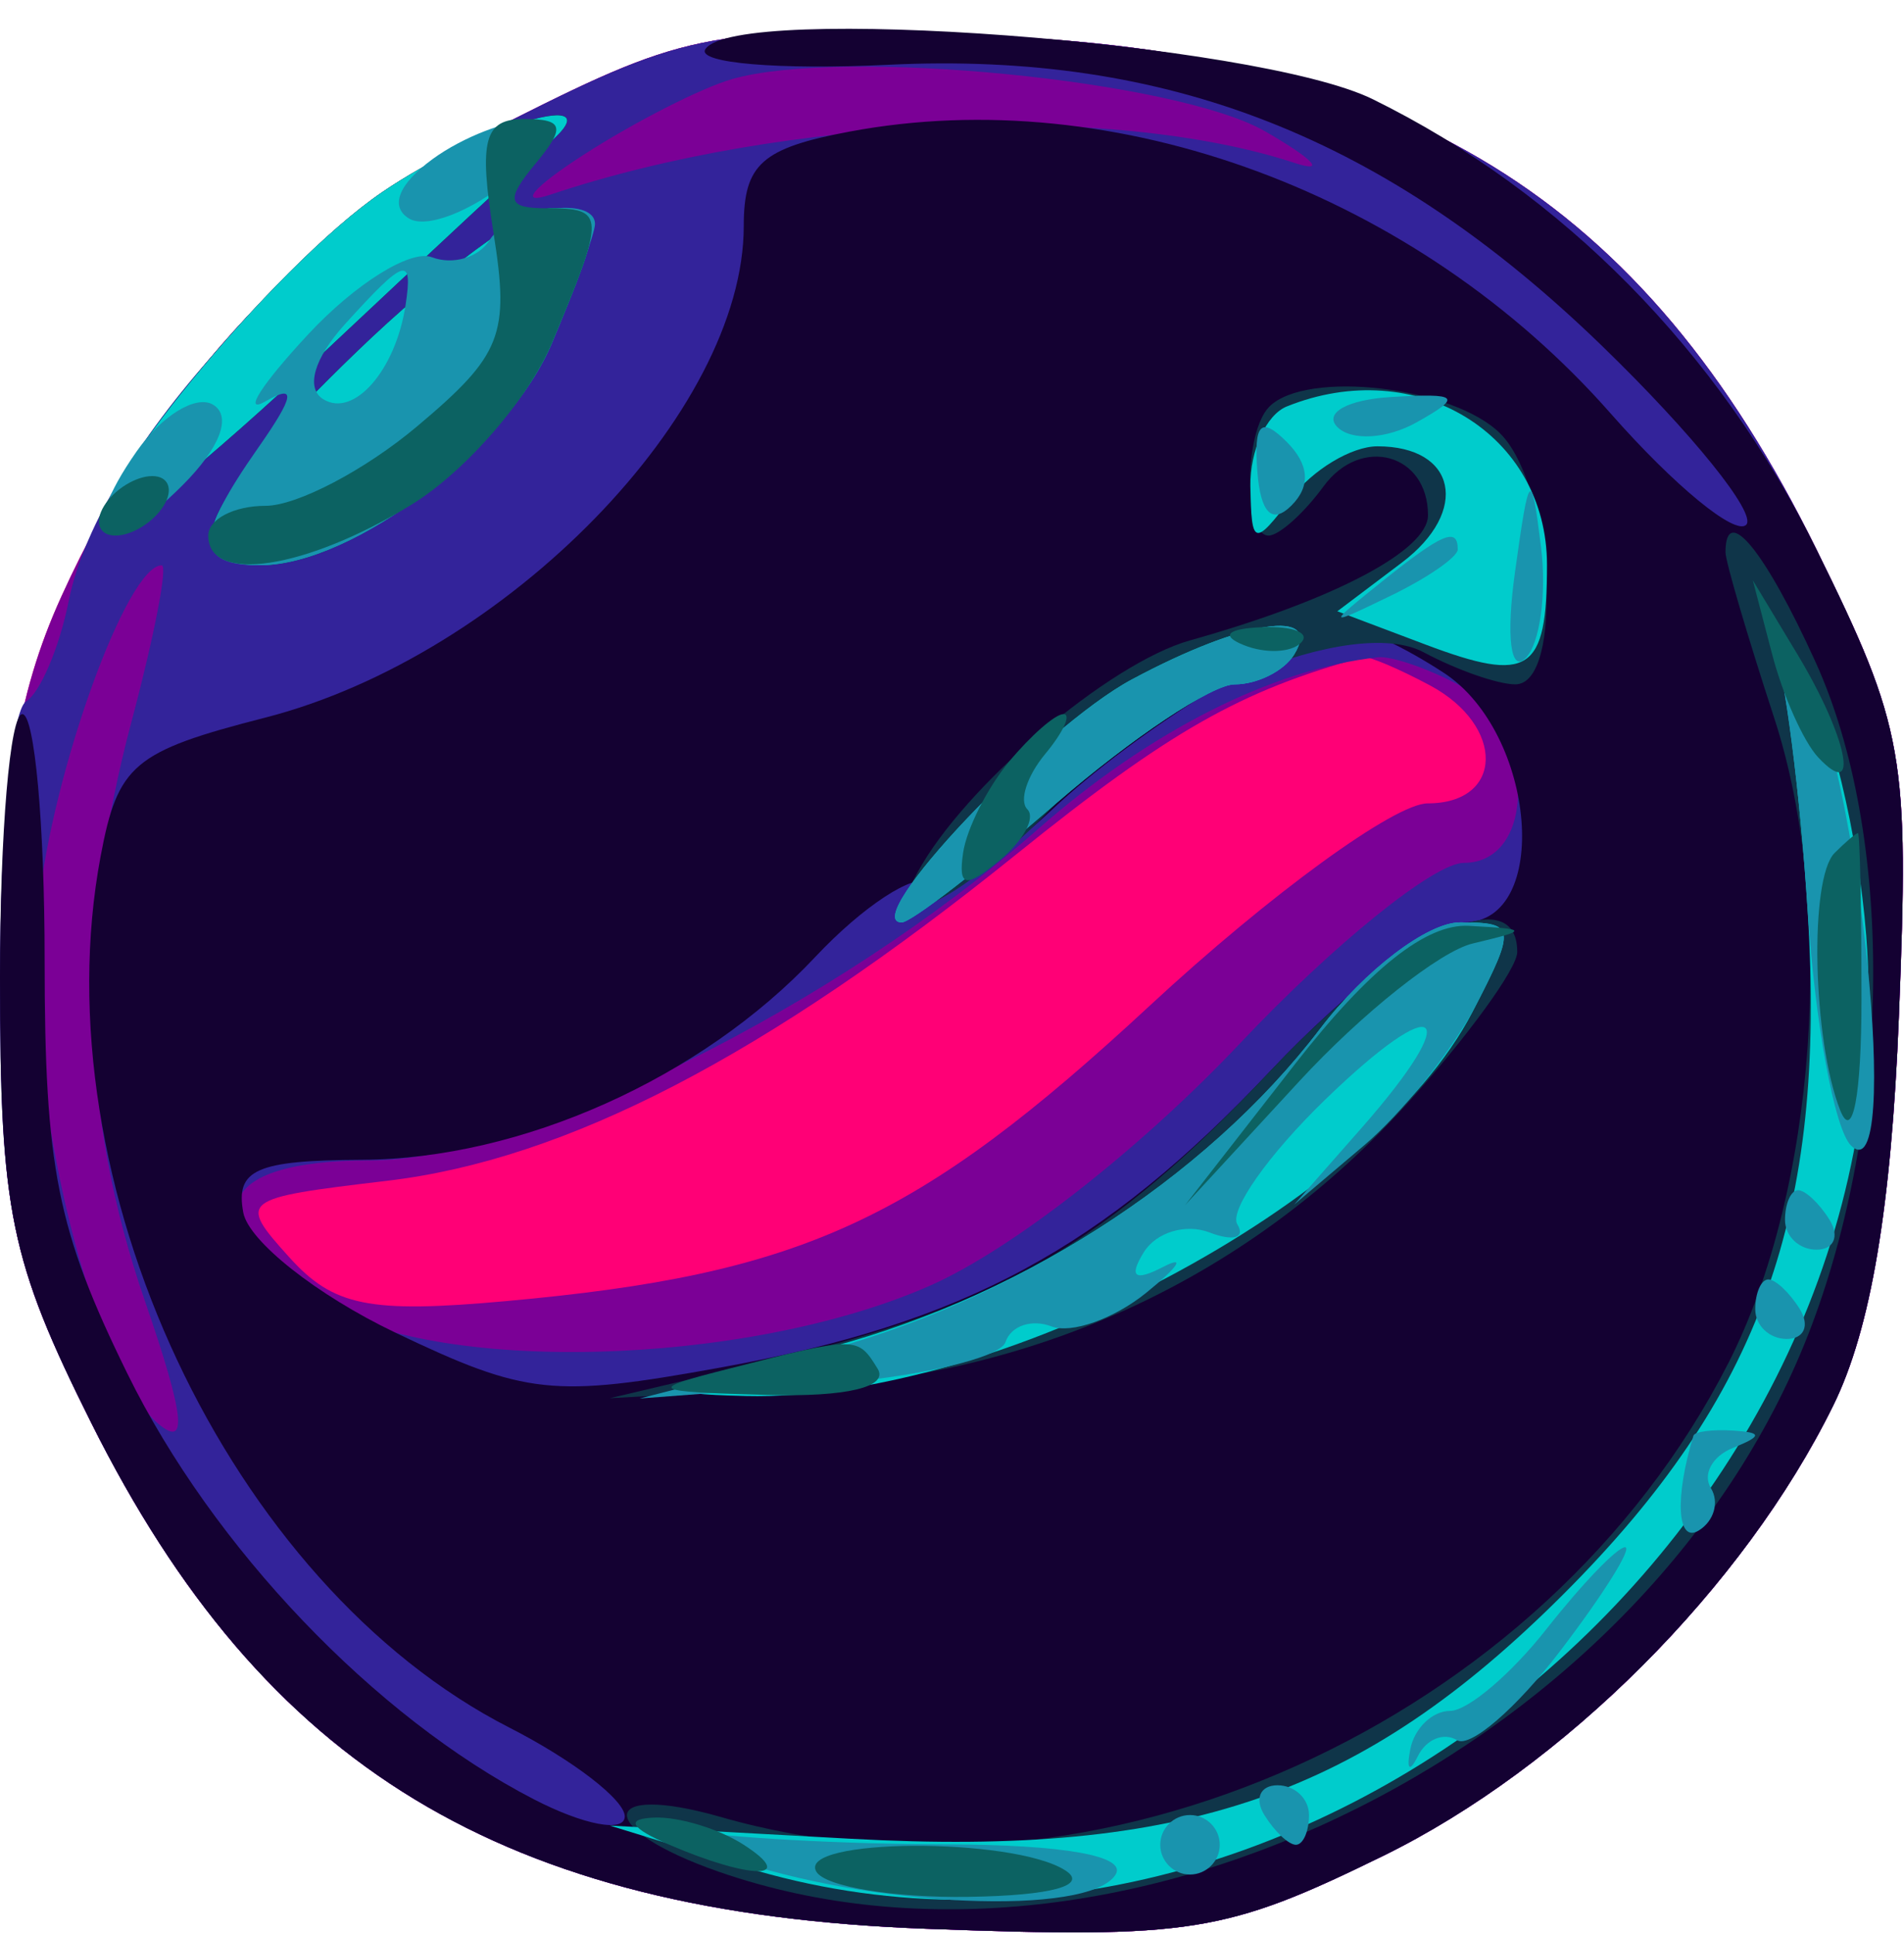 <svg width="64" height="65" viewBox="0 0 64 65" fill="none" xmlns="http://www.w3.org/2000/svg">
<path fill-rule="evenodd" clip-rule="evenodd" d="M17.255 4.008C10.45 7.433 5.336 12.834 2.059 20.057C0.548 23.388 0.038 26.65 0.022 33.09C0.003 40.701 0.35 42.381 3.068 47.821C8.863 59.418 16.917 64.297 31.129 64.823C40.031 65.153 41.191 64.968 46.481 62.378C52.567 59.398 58.62 53.343 61.627 47.225C62.883 44.67 63.575 40.569 63.828 34.173C64.178 25.366 64.023 24.489 61.057 18.465C55.238 6.644 47.201 1.698 33 1.199C24.011 0.882 23.164 1.034 17.255 4.008Z" fill="#FF0076"/>
<path fill-rule="evenodd" clip-rule="evenodd" d="M17.255 4.008C10.45 7.433 5.336 12.834 2.059 20.057C0.548 23.388 0.038 26.65 0.022 33.09C0.003 40.701 0.35 42.381 3.068 47.821C8.863 59.418 16.917 64.297 31.129 64.823C40.031 65.153 41.191 64.968 46.481 62.378C52.567 59.398 58.62 53.343 61.627 47.225C62.883 44.67 63.575 40.569 63.828 34.173C64.178 25.366 64.023 24.489 61.057 18.465C55.238 6.644 47.201 1.698 33 1.199C24.011 0.882 23.164 1.034 17.255 4.008ZM48.066 23.035C50.602 24.393 50.552 27 47.99 27C46.885 27 42.684 30.057 38.655 33.792C30.822 41.054 26.951 42.831 17 43.729C12.405 44.144 11.208 43.901 9.724 42.255C7.984 40.325 8.051 40.273 13.01 39.685C19.041 38.971 25.75 35.491 34.16 28.714C39.297 24.575 41.706 23.205 45.816 22.086C45.989 22.039 47.002 22.466 48.066 23.035Z" fill="#7B0096"/>
<path fill-rule="evenodd" clip-rule="evenodd" d="M17.186 4.042C10.305 7.506 3.336 15.068 2.313 20.183C1.999 21.755 1.35 23.284 0.871 23.58C0.392 23.876 0 28.07 0 32.899C0 40.699 0.343 42.367 3.068 47.821C8.863 59.418 16.917 64.297 31.129 64.823C40.031 65.153 41.191 64.968 46.481 62.378C52.567 59.398 58.62 53.343 61.627 47.225C62.883 44.67 63.575 40.569 63.828 34.173C64.178 25.366 64.023 24.489 61.057 18.465C55.238 6.644 47.201 1.698 33 1.199C23.992 0.882 23.173 1.029 17.186 4.042ZM42.525 4.414C44.161 5.356 44.6 5.832 43.5 5.471C37.309 3.439 26.35 3.909 18.498 6.543C17.399 6.911 17.899 6.31 19.609 5.207C21.319 4.104 23.569 2.956 24.609 2.658C28.311 1.594 39.54 2.695 42.525 4.414ZM4.421 24.25C2.548 31.287 2.691 37.417 4.877 43.743C6.2 47.575 6.323 48.683 5.334 47.862C2.985 45.913 0.71 36.099 1.294 30.437C1.759 25.938 4.27 19 5.435 19C5.646 19 5.19 21.362 4.421 24.25ZM49.066 23.035C51.602 24.393 51.708 29 49.203 29C48.214 29 44.829 31.73 41.681 35.066C38.327 38.619 34.018 41.989 31.277 43.202C25.069 45.948 14.511 46.217 10.708 43.727C6.482 40.96 7.19 39 12.417 39C17.691 39 28.091 33.85 34.875 27.879C38.627 24.576 42.764 22.483 46.316 22.09C46.764 22.041 48.002 22.466 49.066 23.035Z" fill="#33239A"/>
<path fill-rule="evenodd" clip-rule="evenodd" d="M23.708 1.657C23.42 2.121 26.188 2.355 29.86 2.177C39.253 1.723 46.619 4.622 53.838 11.614C56.878 14.558 59.064 17.269 58.695 17.638C58.326 18.007 56.276 16.323 54.139 13.895C47.633 6.504 37.49 2.747 28.562 4.422C25.605 4.977 25 5.516 25 7.595C25 13.847 17.02 22.041 8.908 24.12C4.486 25.253 3.96 25.697 3.382 28.778C1.336 39.686 7.705 53.258 17.126 58.064C19.257 59.151 21 60.493 21 61.046C21 61.599 19.623 61.339 17.94 60.469C12.592 57.704 7.148 52.001 4.28 46.161C1.922 41.36 1.5 39.247 1.5 32.251C1.5 27.714 1.163 24.002 0.75 24.001C0.337 24.001 0 27.978 0 32.84C0 40.706 0.338 42.358 3.068 47.821C8.863 59.418 16.917 64.297 31.129 64.823C40.031 65.153 41.191 64.968 46.481 62.378C52.567 59.398 58.62 53.343 61.627 47.225C62.883 44.67 63.575 40.569 63.828 34.173C64.178 25.366 64.023 24.489 61.057 18.465C57.782 11.813 52.516 6.469 46.145 3.335C42.234 1.411 24.678 0.098 23.708 1.657ZM12.852 6.455C9.196 8.939 2.62 16.953 3.509 17.842C3.774 18.108 7.031 15.467 10.746 11.973C14.461 8.48 17.927 5.257 18.45 4.811C20.724 2.87 16.15 4.213 12.852 6.455ZM11.997 11.816C6.774 16.85 5.801 19.003 8.75 18.996C11.899 18.99 17.09 15.028 18.56 11.51C20.351 7.225 20.348 7 18.497 7C17.67 7 14.745 9.167 11.997 11.816ZM48.535 22.615C51.643 24.652 52.152 31 49.207 31C48.22 31 45.301 33.238 42.72 35.973C37.066 41.964 32.42 44.473 24.234 45.958C18.584 46.982 17.682 46.886 13.288 44.787C10.655 43.529 8.355 41.712 8.177 40.75C7.91 39.306 8.609 38.996 12.177 38.978C17.518 38.951 23.571 36.241 27.403 32.162C29 30.462 30.726 29.331 31.239 29.648C31.753 29.965 33.596 28.88 35.336 27.237C38.216 24.517 43.321 21.371 45.285 21.106C45.717 21.048 47.18 21.727 48.535 22.615Z" fill="#140132"/>
<path fill-rule="evenodd" clip-rule="evenodd" d="M12.852 6.455C9.196 8.939 2.62 16.953 3.509 17.842C3.774 18.108 7.031 15.467 10.746 11.973C14.461 8.48 17.927 5.257 18.45 4.811C20.724 2.87 16.15 4.213 12.852 6.455ZM11.997 11.816C6.774 16.85 5.801 19.003 8.75 18.996C11.899 18.99 17.09 15.028 18.56 11.51C20.351 7.225 20.348 7 18.497 7C17.67 7 14.745 9.167 11.997 11.816ZM42.667 13.667C41.815 14.518 41.793 18 42.64 18C42.992 18 43.823 17.256 44.488 16.347C45.749 14.623 48 15.243 48 17.315C48 18.5 44.83 20.168 40 21.523C37.271 22.289 32.407 26.431 30.838 29.326C29.987 30.896 30.106 31.014 31.685 30.168C32.696 29.628 34.417 28.194 35.511 26.983C38.743 23.404 45.473 20.647 47.86 21.925C48.965 22.516 50.348 23 50.934 23C52.589 23 52.189 16.332 50.429 14.571C48.852 12.994 43.914 12.419 42.667 13.667ZM58 18.562C58 18.871 58.735 21.37 59.633 24.116C61.729 30.526 61.056 40.01 58.091 45.821C51.921 57.915 36.877 64.693 24.243 61.07C20.074 59.874 19.993 61.453 24.149 62.902C37.682 67.62 55.624 58.639 60.914 44.501C63.605 37.308 63.652 28.034 61.027 22.25C59.326 18.503 58 16.887 58 18.562ZM42.73 35.962C37.262 41.756 33.566 43.905 26 45.692L20.5 46.991L27.019 46.629C35.015 46.185 42.093 42.853 47.313 37.075C49.341 34.83 51 32.546 51 31.997C51 29.516 47.008 31.43 42.73 35.962Z" fill="#0F3549"/>
<path fill-rule="evenodd" clip-rule="evenodd" d="M12.852 6.455C9.196 8.939 2.62 16.953 3.509 17.842C3.774 18.108 7.031 15.467 10.746 11.973C14.461 8.48 17.927 5.257 18.45 4.811C20.724 2.87 16.15 4.213 12.852 6.455ZM11.997 11.816C6.774 16.85 5.801 19.003 8.75 18.996C11.899 18.99 17.09 15.028 18.56 11.51C20.351 7.225 20.348 7 18.497 7C17.67 7 14.745 9.167 11.997 11.816ZM43.25 13.662C42.563 13.94 42.014 15.142 42.032 16.333C42.061 18.347 42.157 18.377 43.392 16.75C44.123 15.787 45.432 15 46.301 15C48.957 15 49.414 17.179 47.12 18.909L44.953 20.544L47.919 21.663C51.403 22.978 52 22.587 52 18.988C52 14.579 47.607 11.904 43.25 13.662ZM59.596 21.5C59.994 22.6 60.52 26.728 60.765 30.674C61.393 40.773 59.18 46.951 52.565 53.565C45.775 60.355 39.803 62.409 28.627 61.799L20.5 61.355L25 62.741C43.545 68.452 64.264 51.263 62.73 31.438C62.472 28.103 61.498 24.053 60.567 22.438C59.635 20.822 59.198 20.4 59.596 21.5ZM38.047 22.835C35.029 24.454 28.826 31 30.311 31C30.623 31 32.958 29.2 35.5 27C38.042 24.8 40.743 23 41.502 23C42.261 23 43.16 22.55 43.5 22C44.477 20.419 41.782 20.832 38.047 22.835ZM44.378 34.571C40.474 39.689 34 43.806 27.304 45.428C22.186 46.667 21.922 46.843 25.068 46.917C33.533 47.114 46.171 40.438 49.493 34.014C50.972 31.153 50.951 31 49.077 31C47.987 31 45.88 32.601 44.378 34.571Z" fill="#00CCCC"/>
<path fill-rule="evenodd" clip-rule="evenodd" d="M14.54 5.347C13.399 6.181 13.096 6.941 13.744 7.342C14.32 7.698 15.851 7.107 17.146 6.028C18.888 4.576 19.095 4.058 17.941 4.033C17.084 4.015 15.553 4.606 14.54 5.347ZM16.458 8.068C16.095 8.656 15.22 8.915 14.514 8.644C13.807 8.373 11.94 9.537 10.365 11.23C8.789 12.924 8.14 13.94 8.923 13.489C9.969 12.886 9.903 13.301 8.673 15.057C6.545 18.094 6.563 19.001 8.75 18.996C11.899 18.99 17.09 15.028 18.56 11.51C19.352 9.615 20 7.825 20 7.532C20 6.552 17.126 6.987 16.458 8.068ZM13.633 10.25C13.301 12.443 11.894 14.053 10.866 13.417C10.267 13.047 10.555 12.044 11.59 10.901C13.613 8.665 13.887 8.578 13.633 10.25ZM4.591 15.173C2.515 18.137 3.543 18.901 6.129 16.316C7.396 15.049 7.8 13.995 7.169 13.605C6.601 13.254 5.441 13.959 4.591 15.173ZM44.955 14.354C45.426 14.825 46.616 14.755 47.614 14.196C49.167 13.327 49.048 13.207 46.761 13.343C45.293 13.43 44.484 13.882 44.955 14.354ZM42.263 15.839C42.369 17.247 42.761 17.639 43.412 16.988C44.063 16.337 44.008 15.608 43.251 14.851C42.385 13.985 42.142 14.229 42.263 15.839ZM50.921 19.249C50.623 21.399 50.776 22.624 51.279 22.121C51.762 21.638 51.995 19.951 51.798 18.372C51.468 15.728 51.399 15.798 50.921 19.249ZM46.441 19.555C44.577 21.049 44.589 21.067 46.75 20.02C47.987 19.42 49 18.72 49 18.465C49 17.7 48.481 17.921 46.441 19.555ZM59.59 21.5C59.984 22.6 60.509 26.65 60.755 30.5C61.001 34.35 61.66 37.95 62.219 38.5C63.96 40.212 62.489 25.779 60.586 22.475C59.644 20.839 59.195 20.4 59.59 21.5ZM38.047 22.835C35.029 24.454 28.826 31 30.311 31C30.623 31 32.958 29.2 35.5 27C38.042 24.8 40.743 23 41.502 23C42.261 23 43.16 22.55 43.5 22C44.477 20.419 41.782 20.832 38.047 22.835ZM44.378 34.571C40.513 39.638 34.049 43.78 27.304 45.512L21.5 47.001L27.484 46.549C30.775 46.3 33.617 45.65 33.799 45.104C33.98 44.559 34.676 44.322 35.343 44.578C36.011 44.834 37.444 44.326 38.529 43.448C39.613 42.57 39.868 42.18 39.095 42.58C38.14 43.076 37.933 42.918 38.447 42.086C38.862 41.414 39.855 41.114 40.653 41.42C41.451 41.727 41.873 41.604 41.591 41.147C41.309 40.69 42.635 38.807 44.539 36.962C48.388 33.231 49.266 33.932 45.75 37.928L43.5 40.486L45.852 38.495C47.146 37.4 48.845 35.266 49.628 33.752C50.949 31.198 50.909 31 49.077 31C47.987 31 45.88 32.601 44.378 34.571ZM60 41C60 41.55 60.477 42 61.059 42C61.641 42 61.84 41.55 61.5 41C61.16 40.45 60.684 40 60.441 40C60.198 40 60 40.45 60 41ZM59 44C59 44.55 59.477 45 60.059 45C60.641 45 60.84 44.55 60.5 44C60.16 43.45 59.684 43 59.441 43C59.198 43 59 43.45 59 44ZM56.923 48.25C56.285 50.336 56.373 51.888 57.104 51.436C57.615 51.12 57.797 50.481 57.51 50.016C57.223 49.551 57.553 48.943 58.244 48.664C59.242 48.262 59.243 48.142 58.25 48.079C57.563 48.036 56.966 48.112 56.923 48.25ZM51.982 54.75C50.792 56.263 49.335 57.5 48.743 57.5C48.151 57.5 47.55 58.074 47.408 58.775C47.266 59.476 47.38 59.586 47.66 59.019C47.941 58.452 48.532 58.211 48.974 58.484C49.416 58.757 50.975 57.41 52.44 55.49C53.904 53.571 54.887 52 54.623 52C54.36 52 53.172 53.237 51.982 54.75ZM42.5 61C42.84 61.55 43.316 62 43.559 62C43.802 62 44 61.55 44 61C44 60.45 43.523 60 42.941 60C42.359 60 42.16 60.45 42.5 61ZM24.5 62.44C29.224 64.101 36.623 64.42 37.5 63C37.887 62.374 35.757 61.995 31.809 61.986C28.339 61.979 24.375 61.761 23 61.503C21.625 61.245 22.3 61.667 24.5 62.44ZM39 62C39 62.55 39.45 63 40 63C40.55 63 41 62.55 41 62C41 61.45 40.55 61 40 61C39.45 61 39 61.45 39 62Z" fill="#1994AE"/>
<path fill-rule="evenodd" clip-rule="evenodd" d="M16.588 7.827C17.136 11.253 16.867 11.934 14.023 14.327C12.276 15.797 9.981 17 8.923 17C7.865 17 7 17.45 7 18C7 19.629 10.262 19.138 13.81 16.974C15.631 15.864 17.768 13.406 18.56 11.51C20.365 7.192 20.357 7 18.378 7C17.049 7 16.98 6.729 18 5.5C19.02 4.271 18.95 4 17.611 4C16.276 4 16.089 4.703 16.588 7.827ZM3.5 17C3.16 17.55 3.332 18 3.882 18C4.432 18 5.16 17.55 5.5 17C5.84 16.45 5.668 16 5.118 16C4.568 16 3.84 16.45 3.5 17ZM59.571 22C59.93 23.375 60.624 24.928 61.112 25.45C62.54 26.977 62.102 24.786 60.423 22L58.917 19.5L59.571 22ZM41.813 21.683C42.534 21.972 43.397 21.936 43.729 21.604C44.061 21.272 43.471 21.036 42.417 21.079C41.252 21.127 41.015 21.364 41.813 21.683ZM33.916 25.601C33.186 26.481 32.492 27.856 32.374 28.657C32.204 29.815 32.455 29.867 33.604 28.913C34.399 28.254 34.816 27.483 34.533 27.2C34.249 26.916 34.519 26.08 35.131 25.342C35.744 24.604 36.02 24 35.745 24C35.47 24 34.647 24.72 33.916 25.601ZM61.667 28.667C60.809 29.524 60.928 34.962 61.856 37.315C62.275 38.377 62.571 36.823 62.571 33.565C62.571 30.504 62.518 28 62.452 28C62.387 28 62.033 28.3 61.667 28.667ZM43.539 35.75L39.837 40.5L43.669 36.344C45.776 34.058 48.4 31.973 49.5 31.71C51.395 31.257 51.388 31.226 49.37 31.116C47.94 31.038 46.026 32.56 43.539 35.75ZM24.5 46C21.702 46.712 21.791 46.771 25.809 46.882C28.453 46.954 29.879 46.614 29.5 46C28.822 44.902 28.813 44.902 24.5 46ZM22.5 62C25.249 63.181 26.828 63.181 25 62C24.175 61.467 22.825 61.055 22 61.086C21.011 61.122 21.181 61.433 22.5 62ZM27.444 62.91C27.753 63.41 30.053 63.788 32.555 63.75C35.353 63.708 36.602 63.364 35.801 62.856C34.025 61.729 26.744 61.776 27.444 62.91Z" fill="#0C6262"/>
</svg>
